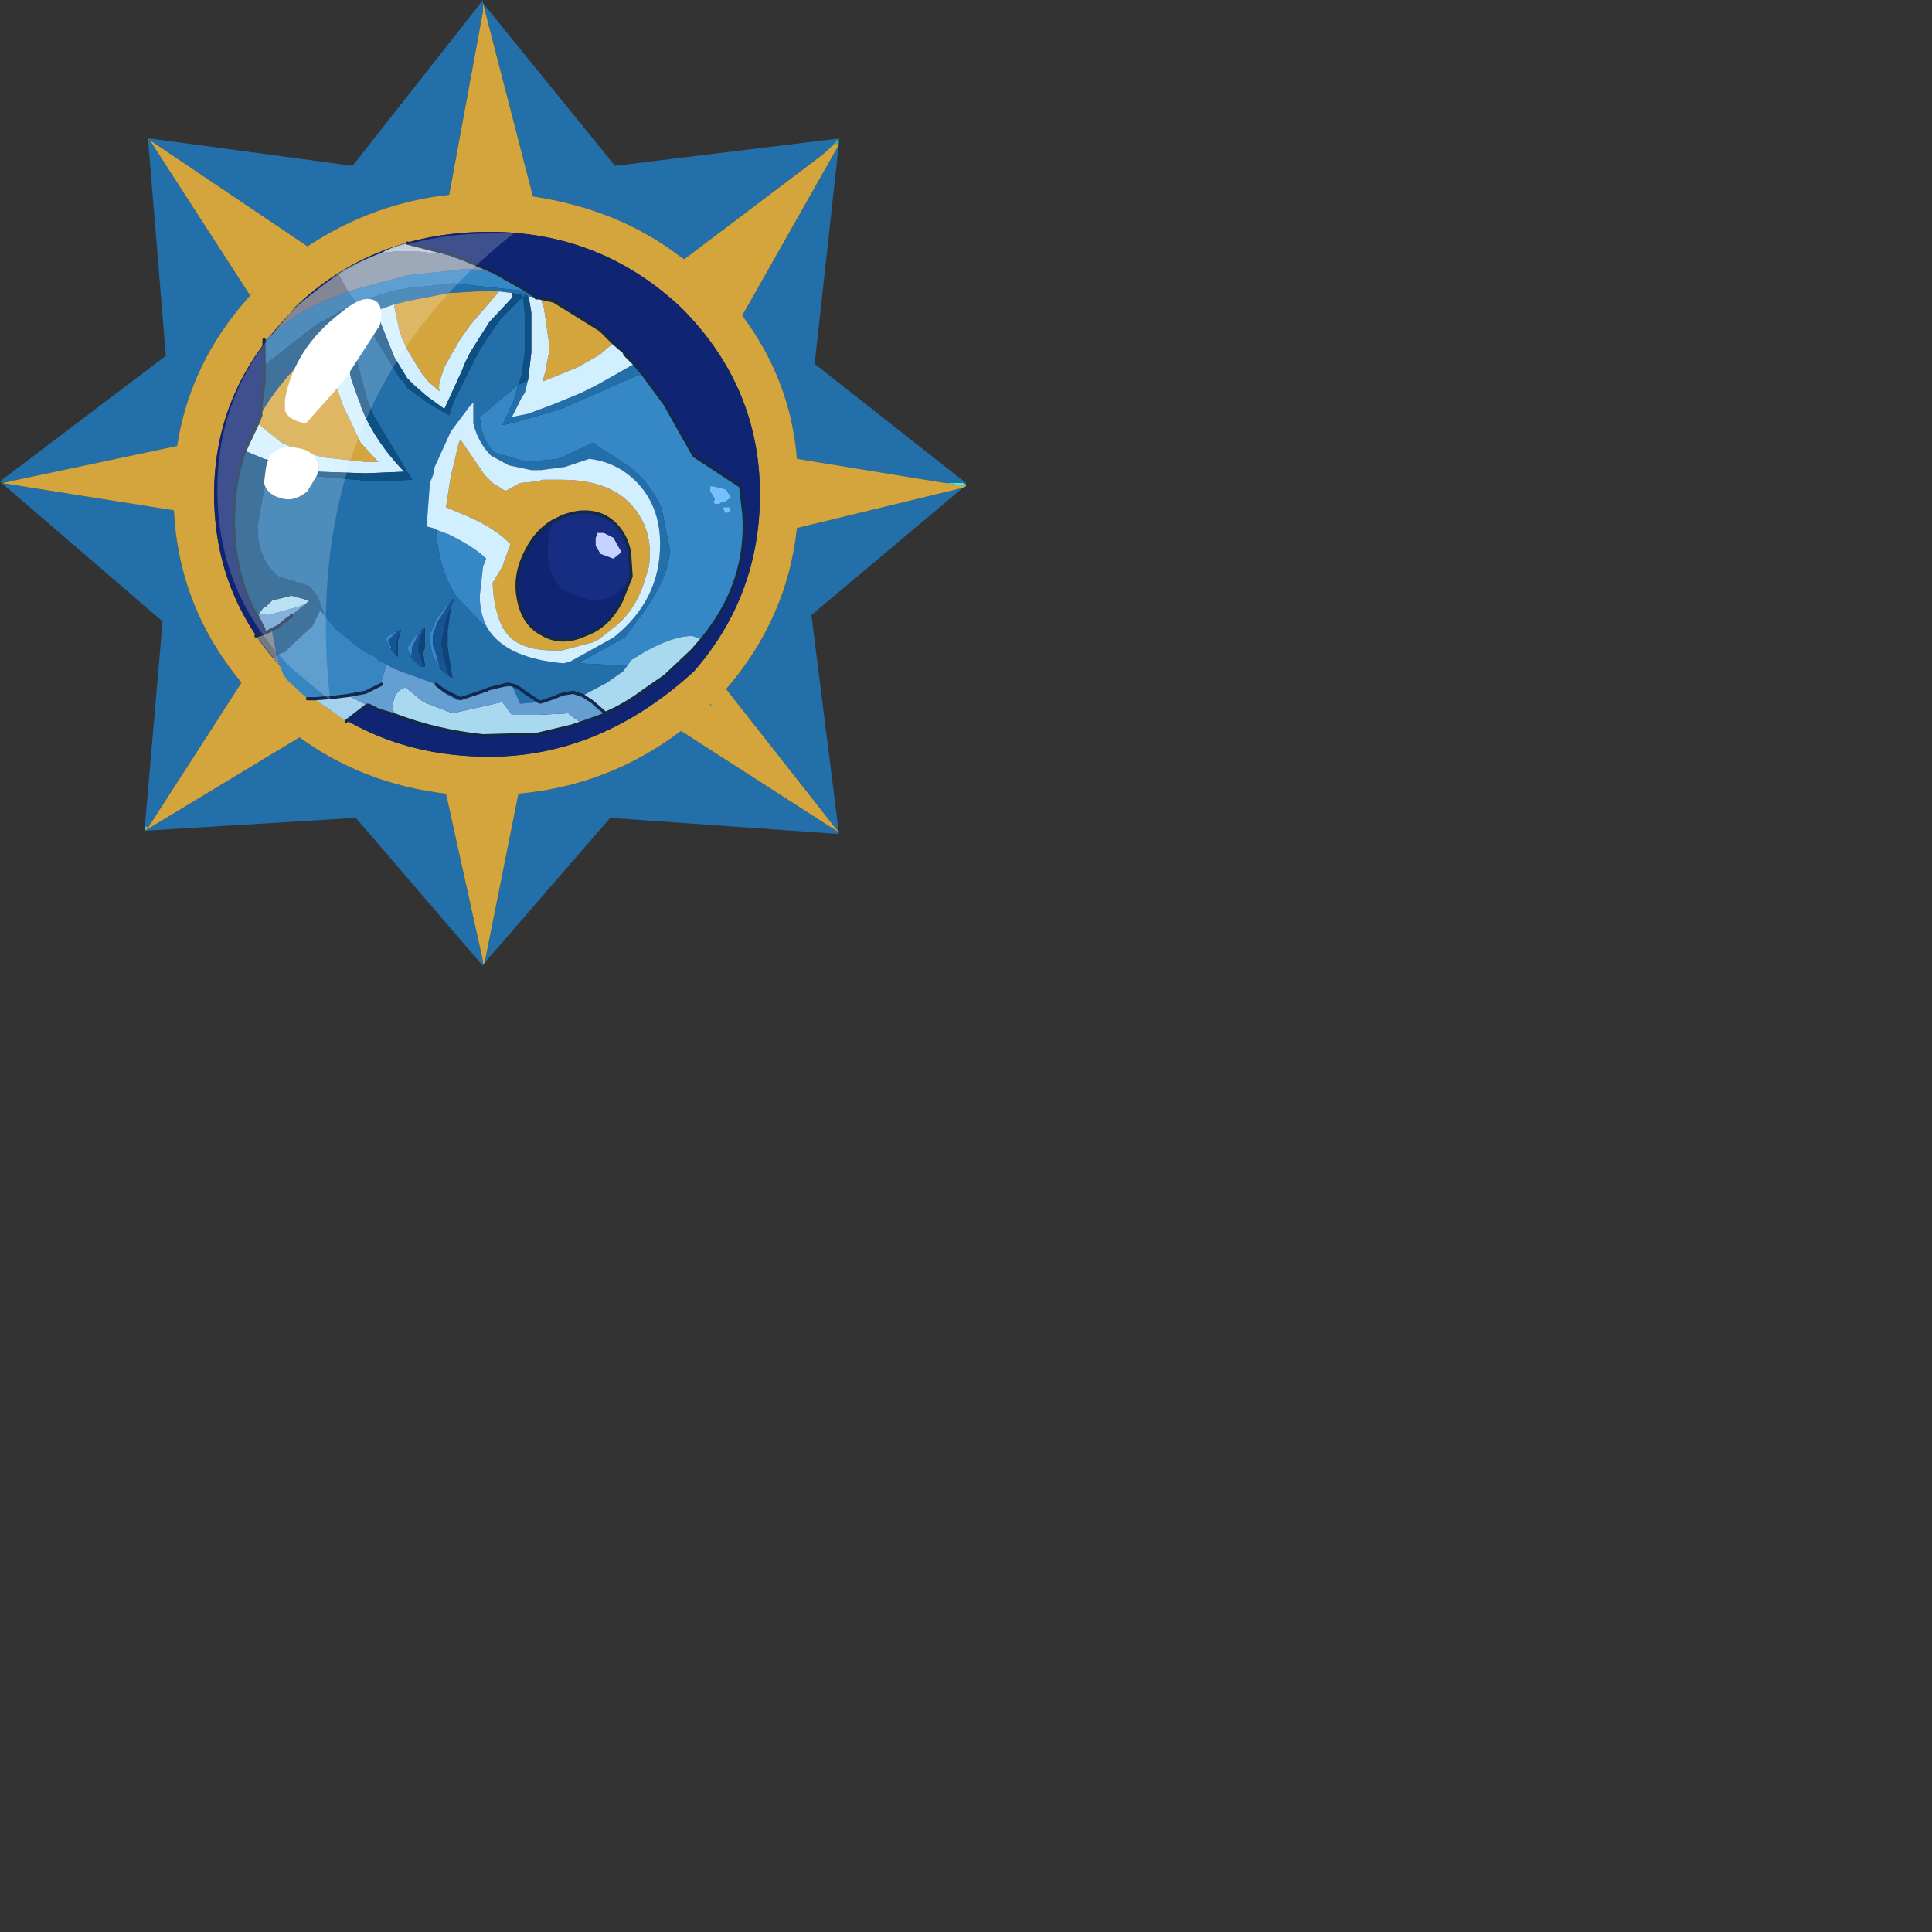 <?xml version="1.0" encoding="UTF-8" standalone="no"?>
<svg xmlns:ffdec="https://www.free-decompiler.com/flash" xmlns:xlink="http://www.w3.org/1999/xlink" ffdec:objectType="frame" height="60.0px" width="60.0px" xmlns="http://www.w3.org/2000/svg">
  <rect width="100%" height="100%" fill="#333333" stroke="none"/>
  <g transform="matrix(1.0, 0.0, 0.0, 1.0, 0.0, 0.0)">
    <use ffdec:characterId="1" height="60.0" transform="matrix(1.0, 0.0, 0.0, 1.0, 0.0, 0.0)" width="60.0" xlink:href="#shape0"/>
  </g>
  <defs>
    <g id="shape0" transform="matrix(1.0, 0.0, 0.0, 1.0, 0.0, 0.0)">
      <path d="M0.0 0.0 L60.0 0.0 60.0 60.0 0.0 60.0 0.0 0.0" fill="#33cc66" fill-opacity="0.0" fill-rule="evenodd" stroke="none"/>
      <path d="M26.05 4.5 L25.3 11.3 30.0 15.0 29.9 15.0 29.35 15.0 24.75 14.25 Q24.55 11.8 23.05 9.8 L26.05 4.5 M29.9 15.15 L25.2 19.1 26.05 25.85 26.05 25.9 18.95 25.4 15.05 29.9 16.1 24.65 Q18.9 24.4 21.15 22.7 L26.05 25.85 22.55 21.4 Q24.45 19.2 24.75 16.4 L29.9 15.15 M15.0 30.0 L11.05 25.4 4.5 25.8 9.3 22.9 Q11.3 24.35 13.85 24.65 L15.0 29.85 15.0 30.0 M4.5 25.65 L5.05 19.3 0.05 15.0 5.4 15.85 Q5.55 18.85 7.5 21.2 L4.6 25.7 4.5 25.65 M0.0 14.95 L5.15 11.05 4.6 4.35 4.65 4.35 7.75 9.15 7.75 9.2 Q5.9 11.25 5.5 13.85 L0.3 14.95 0.0 14.95 M4.65 4.3 L10.95 5.15 15.0 0.0 15.0 0.35 13.95 6.05 Q11.6 6.3 9.55 7.65 L4.65 4.35 4.65 4.3 M15.0 0.1 L19.1 5.15 26.05 4.3 25.55 4.8 21.25 8.05 21.1 7.95 Q19.2 6.5 16.55 6.1 L15.0 0.1" fill="#226faa" fill-rule="evenodd" stroke="none"/>
      <path d="M29.9 15.0 L30.0 15.0 30.0 15.05 29.9 15.0 M26.05 4.3 L26.05 4.5 25.95 4.45 25.55 4.8 26.05 4.3" fill="url(#gradient0)" fill-rule="evenodd" stroke="none"/>
      <path d="M26.05 4.5 L23.05 9.8 Q24.55 11.8 24.75 14.25 L29.35 15.0 30.0 15.1 29.9 15.15 24.75 16.4 Q24.45 19.2 22.55 21.4 L26.05 25.85 21.15 22.7 Q18.9 24.4 16.1 24.65 L15.05 29.9 15.0 29.95 15.0 29.9 15.0 29.85 13.85 24.65 Q11.3 24.35 9.3 22.9 L4.5 25.8 4.6 25.7 7.5 21.2 Q5.55 18.85 5.4 15.85 L0.05 15.0 0.3 14.95 5.5 13.85 Q5.9 11.25 7.75 9.2 L7.85 9.1 7.75 9.15 4.65 4.35 9.55 7.65 Q11.6 6.3 13.95 6.05 L15.0 0.35 15.0 0.1 16.55 6.1 Q19.2 6.5 21.1 7.95 L21.25 8.05 25.55 4.8 25.95 4.45 26.05 4.5 M22.05 21.85 L22.05 21.9 22.1 21.9 22.05 21.85 M23.6 15.35 Q23.6 12.0 21.15 9.55 18.65 7.2 15.2 7.2 11.6 7.2 9.15 9.55 L9.05 9.7 Q6.65 12.1 6.65 15.35 6.65 18.65 9.0 21.0 L9.15 21.15 Q11.6 23.5 15.2 23.5 18.65 23.5 21.55 20.85 23.6 18.5 23.6 15.35" fill="#d4a53d" fill-rule="evenodd" stroke="none"/>
      <path d="M29.35 15.0 L29.9 15.0 30.0 15.05 30.0 15.1 29.35 15.0" fill="url(#gradient1)" fill-rule="evenodd" stroke="none"/>
      <path d="M15.0 29.95 L15.0 30.0 15.0 29.85 15.0 29.9 15.0 29.95 M22.05 21.85 L22.1 21.9 22.05 21.9 22.05 21.85" fill="url(#gradient2)" fill-rule="evenodd" stroke="none"/>
      <path d="M23.6 15.35 Q23.6 18.5 21.55 20.85 18.65 23.5 15.2 23.5 11.6 23.5 9.15 21.15 L9.0 21.0 Q6.65 18.65 6.65 15.35 6.65 12.1 9.05 9.7 L9.15 9.55 Q11.6 7.2 15.2 7.2 18.65 7.2 21.15 9.55 23.6 12.0 23.6 15.35" fill="#0f2472" fill-rule="evenodd" stroke="none"/>
      <path d="M15.0 0.0 L15.0 0.1 15.0 0.35 15.0 0.0" fill="url(#gradient3)" fill-rule="evenodd" stroke="none"/>
      <path d="M4.6 4.3 L4.65 4.3 4.65 4.35 4.6 4.3" fill="url(#gradient4)" fill-rule="evenodd" stroke="none"/>
      <path d="M4.6 4.35 L4.6 4.3 4.65 4.35 4.6 4.35" fill="url(#gradient5)" fill-rule="evenodd" stroke="none"/>
      <path d="M4.5 25.8 L4.5 25.65 4.6 25.7 4.5 25.8 M7.75 9.15 L7.85 9.1 7.75 9.2 7.75 9.15" fill="#4dc4c2" fill-rule="evenodd" stroke="none"/>
      <path d="M0.05 15.0 L0.0 14.95 0.3 14.95 0.05 15.0" fill="url(#gradient6)" fill-rule="evenodd" stroke="none"/>
      <path d="M19.95 11.6 L20.65 12.55 21.55 14.15 23.0 15.1 23.1 15.95 Q23.25 18.1 21.8 19.85 L21.5 19.75 Q21.0 19.75 20.3 20.1 L20.1 20.2 19.6 20.5 19.5 20.65 18.95 20.65 17.95 20.6 18.4 20.35 19.3 19.85 19.4 19.8 20.1 18.85 Q20.8 17.8 20.8 17.05 L20.55 15.8 Q20.2 15.0 19.55 14.5 L18.4 13.75 18.0 13.95 17.35 14.25 16.35 14.35 15.35 14.05 Q14.95 13.65 14.9 12.95 L15.55 12.4 16.1 11.95 15.95 12.45 15.7 13.0 15.6 13.2 15.85 13.15 17.1 12.8 17.55 12.65 19.35 11.85 19.95 11.6 M15.35 8.45 L16.4 9.05 14.1 8.8 12.65 8.95 12.15 9.05 11.05 9.4 10.8 9.05 12.65 8.55 14.5 8.35 15.35 8.45 M22.55 15.2 L22.15 15.1 22.05 15.1 22.05 15.15 22.05 15.25 22.2 15.5 22.15 15.6 22.2 15.65 22.25 15.65 22.35 15.65 22.4 15.6 22.5 15.6 22.7 15.45 22.55 15.2 M22.65 15.75 L22.6 15.75 22.45 15.75 22.5 15.9 22.55 15.95 22.7 15.85 22.65 15.75 M13.55 16.45 L13.95 16.6 Q14.75 17.0 15.1 17.35 L15.0 17.6 14.9 18.5 Q14.9 19.15 15.2 19.6 L14.15 18.5 Q13.6 17.6 13.55 16.45 M13.7 20.8 L13.45 20.4 13.4 20.2 13.35 19.9 13.35 19.8 13.35 19.7 13.55 19.2 14.05 18.6 13.6 19.3 13.45 19.7 13.45 19.75 13.45 20.05 13.5 20.15 13.65 20.7 13.7 20.8 M13.15 19.5 L13.0 19.7 12.95 19.8 12.9 19.9 12.8 20.1 12.8 20.25 12.75 20.4 12.8 20.45 12.85 20.5 12.75 20.45 12.7 20.25 12.65 20.15 12.65 20.1 12.75 19.95 12.85 19.8 13.15 19.5 M12.35 19.6 L12.2 19.75 12.15 19.8 12.05 19.9 12.15 20.1 12.15 20.2 12.2 20.25 12.1 20.1 11.95 19.8 12.15 19.7 12.2 19.65 12.35 19.6" fill="#3687c6" fill-rule="evenodd" stroke="none"/>
      <path d="M22.65 15.75 L22.7 15.85 22.55 15.95 22.5 15.9 22.45 15.75 22.6 15.75 22.65 15.75 M22.55 15.2 L22.7 15.45 22.5 15.6 22.4 15.6 22.35 15.65 22.25 15.65 22.2 15.65 22.15 15.6 22.2 15.5 22.05 15.25 22.05 15.15 22.05 15.1 22.15 15.1 22.55 15.2" fill="#77c1fa" fill-rule="evenodd" stroke="none"/>
      <path d="M8.2 11.35 L8.2 10.7 8.2 10.65 8.2 10.6 8.2 10.55 8.25 10.55 8.45 10.4 Q9.0 9.85 9.95 9.4 L10.8 9.05 11.05 9.4 9.8 10.1 8.2 11.35 M16.4 9.05 L16.7 9.25 16.65 9.25 16.4 9.2 16.3 9.15 16.25 9.25 16.2 9.15 15.9 9.1 15.5 9.05 14.8 9.05 13.95 9.1 12.65 9.35 12.25 9.45 11.7 9.65 11.4 9.8 11.05 9.4 12.15 9.05 12.65 8.95 14.1 8.8 16.4 9.05 M19.7 11.3 L19.95 11.6 19.35 11.85 17.55 12.65 17.1 12.8 15.85 13.15 15.6 13.2 15.7 13.0 15.95 12.45 16.1 11.95 15.55 12.4 14.9 12.95 Q14.95 13.65 15.35 14.05 L16.35 14.35 17.35 14.25 18.0 13.95 18.4 13.75 19.55 14.5 Q20.2 15.0 20.55 15.8 L20.8 17.05 Q20.8 17.8 20.1 18.85 L19.4 19.8 19.3 19.85 18.4 20.35 17.95 20.6 18.95 20.65 19.5 20.65 19.35 20.85 18.85 21.2 18.1 21.6 17.8 21.5 18.1 21.6 18.0 21.6 17.8 21.5 17.7 21.5 17.6 21.5 17.5 21.55 17.35 21.6 17.2 21.65 16.75 21.75 16.75 21.8 16.3 21.5 Q16.0 21.25 15.75 21.25 L15.15 21.4 15.75 21.25 Q16.0 21.25 16.3 21.5 L16.75 21.8 16.2 21.85 16.15 21.85 16.0 21.5 15.9 21.3 15.15 21.4 15.1 21.45 14.3 21.7 13.8 21.45 13.6 21.3 13.8 21.45 14.3 21.7 14.2 21.75 13.85 21.55 13.6 21.3 13.55 21.25 12.45 20.85 12.2 20.75 11.85 20.55 11.8 20.55 11.75 20.5 11.65 20.4 11.25 20.2 10.45 19.55 10.1 19.15 9.85 18.5 9.6 18.2 8.65 17.9 Q8.0 17.4 8.0 16.35 L8.2 15.2 8.5 14.55 8.6 14.55 9.9 14.8 11.65 14.95 12.8 14.9 11.6 12.9 11.4 12.4 10.8 10.1 11.1 9.95 11.4 9.8 11.45 9.8 11.65 10.5 12.45 11.8 12.5 11.8 12.65 12.05 13.35 12.55 13.95 12.9 14.1 12.45 14.6 11.45 14.85 10.95 15.1 10.55 15.55 9.9 16.1 9.35 Q16.2 9.25 16.25 9.25 L16.3 9.75 16.3 10.15 16.3 10.75 16.3 10.9 16.3 10.95 16.2 11.65 16.1 11.95 16.2 11.9 16.4 11.8 16.3 12.2 16.2 12.35 15.9 12.95 16.4 12.85 17.2 12.55 18.05 12.2 18.55 11.95 19.7 11.3 M15.2 19.6 Q15.8 20.45 17.5 20.6 L17.7 20.55 19.05 19.8 Q20.5 18.65 20.5 16.9 20.5 15.7 19.75 14.95 19.15 14.35 18.3 14.25 L17.55 14.5 16.8 14.6 16.65 14.6 16.5 14.6 15.8 14.45 15.25 14.15 Q14.85 13.75 14.7 13.15 L14.7 12.65 14.7 12.5 14.6 12.6 14.0 13.4 13.5 14.5 13.45 14.75 13.35 15.0 13.25 16.35 13.45 16.4 13.55 16.45 Q13.6 17.6 14.15 18.5 L15.2 19.6 M13.95 21.0 L14.05 21.05 13.95 20.45 13.9 20.1 13.9 20.0 13.9 19.95 13.9 19.6 14.0 18.85 14.05 18.75 14.1 18.6 14.05 18.6 13.55 19.2 13.35 19.7 13.35 19.8 13.35 19.9 13.4 20.2 13.45 20.4 13.7 20.8 13.95 21.0 M13.2 19.5 L13.15 19.5 12.85 19.8 12.75 19.95 12.65 20.1 12.65 20.15 12.7 20.25 12.75 20.45 12.85 20.5 13.0 20.65 13.05 20.7 13.15 20.7 13.2 20.7 13.15 20.35 13.15 20.25 13.2 20.1 13.2 19.85 13.2 19.5 M12.45 19.6 L12.45 19.55 12.35 19.6 12.2 19.65 12.15 19.7 11.95 19.8 12.1 20.1 12.2 20.25 12.25 20.3 12.3 20.35 12.35 20.4 12.35 20.35 12.35 20.3 12.35 20.1 12.35 19.9 12.45 19.6" fill="#226faa" fill-rule="evenodd" stroke="none"/>
      <path d="M21.8 19.85 L21.5 20.2 20.65 21.0 20.0 21.45 Q19.4 21.9 18.8 22.15 L18.75 22.2 18.5 21.95 18.0 21.6 18.1 21.6 18.85 21.2 19.35 20.85 19.5 20.65 19.6 20.5 20.1 20.2 20.3 20.1 Q21.0 19.75 21.5 19.75 L21.8 19.85 M18.05 22.45 L17.75 22.55 16.7 22.8 15.0 22.85 Q13.55 22.7 12.25 22.2 L12.2 22.0 Q12.2 21.45 12.6 21.35 L13.15 21.8 14.05 22.15 14.95 21.95 15.6 21.8 15.75 22.0 15.9 22.2 16.75 22.2 17.65 22.15 17.7 22.2 18.05 22.45 M8.05 19.05 L8.2 18.85 8.25 18.85 8.45 18.65 9.05 18.5 9.6 18.65 9.5 18.75 9.25 18.85 8.35 19.1 8.3 19.1 8.05 19.05 M18.8 22.15 L18.4 21.8 18.1 21.6 18.4 21.8 18.8 22.15" fill="#a9d9ef" fill-rule="evenodd" stroke="none"/>
      <path d="M8.0 13.15 L8.1 12.9 8.1 12.85 Q8.65 11.9 9.5 11.1 L10.15 10.55 10.45 12.0 10.65 12.6 10.8 12.9 11.2 13.75 11.75 14.35 11.4 14.35 10.0 14.2 9.1 13.9 8.75 13.75 8.0 13.15 M16.75 9.25 L17.2 9.35 18.65 10.25 19.05 10.65 18.7 10.95 18.65 11.0 17.95 11.4 16.85 11.85 16.95 11.5 16.95 11.45 17.05 10.95 17.05 10.85 17.05 10.8 17.05 10.65 16.95 9.95 16.9 9.6 16.8 9.3 16.75 9.25 M12.25 9.45 L12.65 9.35 13.95 9.1 14.8 9.05 15.5 9.05 14.6 10.1 14.25 10.6 14.2 10.7 14.05 10.95 13.8 11.4 13.7 11.7 Q13.6 11.95 13.65 12.15 L13.3 11.85 13.1 11.6 12.7 10.95 12.65 10.85 12.5 10.55 12.4 10.25 12.25 9.55 12.25 9.45 M15.7 15.25 L16.15 15.0 16.7 14.95 16.85 14.9 17.45 14.9 Q19.05 14.9 19.75 15.85 20.3 16.6 20.15 17.6 L20.0 18.1 Q19.7 19.0 19.05 19.5 L18.6 19.85 18.5 19.9 18.4 19.95 17.45 20.2 17.2 20.2 Q16.3 20.2 15.85 19.8 15.35 19.3 15.3 18.1 L15.6 17.6 15.85 16.9 Q15.35 16.35 14.2 15.9 L13.85 15.75 14.0 14.8 14.25 13.75 14.3 13.65 15.05 14.75 15.3 15.0 15.7 15.25 M17.15 16.2 Q16.65 16.5 16.35 17.1 15.95 17.85 16.1 18.6 16.25 19.4 16.85 19.7 17.45 20.05 18.2 19.7 18.9 19.45 19.3 18.65 L19.6 17.9 19.55 17.15 Q19.4 16.4 18.8 16.05 18.2 15.75 17.45 16.05 L17.15 16.2" fill="#d4a53d" fill-rule="evenodd" stroke="none"/>
      <path d="M10.5 8.5 Q11.15 8.1 11.85 7.85 L12.4 7.8 12.65 7.8 12.9 7.8 13.75 7.9 14.0 7.9 14.4 8.05 15.35 8.45 14.5 8.35 12.65 8.55 10.8 9.05 10.5 8.5" fill="#8594a7" fill-rule="evenodd" stroke="none"/>
      <path d="M11.85 7.85 Q12.2 7.65 12.65 7.55 L14.0 7.9 13.75 7.9 12.9 7.8 12.65 7.8 12.4 7.8 11.85 7.85" fill="#b7c2d0" fill-rule="evenodd" stroke="none"/>
      <path d="M8.45 10.4 L9.05 9.7 9.15 9.55 10.5 8.5 10.8 9.05 9.95 9.4 Q9.0 9.85 8.45 10.4" fill="#64687b" fill-rule="evenodd" stroke="none"/>
      <path d="M7.6 14.0 L8.0 13.15 8.75 13.75 9.1 13.9 10.0 14.2 11.4 14.35 11.75 14.35 11.2 13.75 10.8 12.9 10.65 12.6 10.45 12.0 10.15 10.55 10.65 10.2 10.9 11.75 11.15 12.45 11.2 12.55 11.2 12.6 Q11.6 13.65 12.55 14.65 L11.35 14.7 9.9 14.65 9.85 14.65 8.65 14.35 8.55 14.35 8.2 14.25 7.6 14.0 M16.7 9.25 L16.75 9.25 16.8 9.3 16.9 9.6 16.95 9.95 17.05 10.65 17.05 10.8 17.05 10.85 17.05 10.95 16.95 11.45 16.95 11.5 16.85 11.85 17.95 11.4 18.65 11.0 18.7 10.95 19.05 10.65 19.4 10.95 19.4 11.0 19.7 11.3 18.55 11.95 18.05 12.2 17.2 12.55 16.4 12.85 15.9 12.95 16.2 12.35 16.3 12.2 16.4 11.8 16.5 10.95 16.5 10.9 16.5 10.85 16.5 10.65 16.5 10.25 16.5 9.7 16.45 9.4 16.4 9.2 16.65 9.25 16.7 9.25 M15.5 9.05 L15.9 9.1 15.9 9.25 15.2 10.0 14.85 10.55 14.6 10.95 14.45 11.25 14.35 11.5 13.8 12.7 13.25 12.3 12.85 11.95 12.65 11.75 12.25 11.1 11.85 10.1 11.7 9.7 11.7 9.65 12.25 9.45 12.25 9.55 12.4 10.25 12.5 10.55 12.65 10.85 12.7 10.95 13.1 11.6 13.3 11.85 13.65 12.15 Q13.6 11.95 13.7 11.7 L13.8 11.4 14.05 10.95 14.2 10.7 14.25 10.6 14.6 10.1 15.5 9.05 M13.55 16.45 L13.45 16.4 13.25 16.35 13.35 15.0 13.45 14.75 13.5 14.5 14.0 13.4 14.6 12.6 14.7 12.5 14.7 12.65 14.7 13.15 Q14.85 13.75 15.25 14.15 L15.8 14.45 16.5 14.6 16.65 14.6 16.8 14.6 17.55 14.5 18.3 14.25 Q19.15 14.35 19.75 14.95 20.5 15.7 20.5 16.9 20.5 18.65 19.05 19.8 L17.7 20.55 17.5 20.6 Q15.8 20.45 15.2 19.6 14.9 19.15 14.9 18.5 L15.0 17.6 15.1 17.35 Q14.75 17.0 13.95 16.6 L13.55 16.45 M15.7 15.25 L15.3 15.0 15.05 14.75 14.3 13.65 14.25 13.75 14.0 14.8 13.85 15.75 14.2 15.9 Q15.35 16.35 15.85 16.9 L15.6 17.6 15.3 18.1 Q15.35 19.3 15.85 19.8 16.3 20.2 17.2 20.2 L17.45 20.2 18.4 19.95 18.5 19.9 18.6 19.85 19.05 19.5 Q19.7 19.0 20.0 18.1 L20.15 17.6 Q20.3 16.6 19.75 15.85 19.05 14.9 17.45 14.9 L16.85 14.9 16.7 14.95 16.15 15.0 15.7 15.25" fill="#d2efff" fill-rule="evenodd" stroke="none"/>
      <path d="M8.0 19.15 L7.9 19.0 Q7.25 17.75 7.25 16.15 7.25 15.2 7.5 14.3 L7.6 14.0 8.2 14.25 8.55 14.35 8.65 14.35 9.85 14.65 9.9 14.65 11.35 14.7 12.55 14.65 Q11.6 13.65 11.2 12.6 L11.2 12.55 11.15 12.45 10.9 11.75 10.65 10.2 10.15 10.55 9.5 11.1 Q8.65 11.9 8.1 12.85 L8.1 12.65 8.2 11.85 8.2 11.35 9.8 10.1 11.05 9.4 11.4 9.8 11.7 9.65 11.7 9.7 11.85 10.1 12.25 11.1 12.65 11.75 12.85 11.95 13.25 12.3 13.8 12.7 14.35 11.5 14.45 11.25 14.6 10.95 14.85 10.55 15.2 10.0 15.9 9.25 15.9 9.1 16.2 9.15 16.25 9.25 16.3 9.15 16.4 9.2 16.45 9.4 16.5 9.7 16.5 10.25 16.5 10.65 16.5 10.85 16.5 10.9 16.5 10.95 16.4 11.8 16.2 11.9 16.1 11.95 16.2 11.65 16.3 10.95 16.3 10.9 16.3 10.75 16.3 10.15 16.3 9.75 16.25 9.25 Q16.2 9.25 16.1 9.35 L15.55 9.9 15.1 10.55 14.85 10.95 14.6 11.45 14.1 12.45 13.95 12.9 13.35 12.55 12.65 12.05 12.5 11.8 12.45 11.8 11.65 10.5 11.45 9.8 11.4 9.8 11.1 9.95 10.8 10.1 11.4 12.4 11.6 12.9 12.8 14.9 11.65 14.95 9.9 14.8 8.6 14.55 8.5 14.55 8.2 15.2 8.0 16.35 Q8.0 17.4 8.65 17.9 L9.6 18.2 9.85 18.5 10.1 19.15 9.95 18.95 9.7 19.45 9.1 20.0 8.85 20.25 8.7 20.3 8.6 20.35 8.5 19.9 8.45 19.6 8.45 19.55 8.65 19.45 8.95 19.2 9.0 19.2 9.05 19.15 9.05 19.1 9.5 18.75 9.6 18.65 9.05 18.5 8.45 18.65 8.25 18.85 8.2 18.85 8.05 19.05 8.0 19.15" fill="#0f5083" fill-rule="evenodd" stroke="none"/>
      <path d="M9.75 21.7 L9.55 21.7 8.95 21.15 8.8 20.95 8.7 20.7 8.6 20.35 8.7 20.3 8.85 20.25 9.1 20.0 9.7 19.45 9.95 18.95 10.1 19.15 10.45 19.55 11.25 20.2 11.65 20.4 11.75 20.5 11.8 20.55 11.85 20.55 12.0 20.65 11.85 21.15 11.85 21.25 11.35 21.5 10.8 21.6 10.4 21.65 9.8 21.7 9.75 21.7" fill="#3786c1" fill-rule="evenodd" stroke="none"/>
      <path d="M18.75 22.2 L18.05 22.45 17.7 22.2 17.65 22.15 16.75 22.2 15.9 22.2 15.75 22.0 15.6 21.8 14.95 21.95 14.05 22.15 13.15 21.8 12.6 21.35 Q12.2 21.45 12.2 22.0 L12.25 22.2 11.75 22.05 11.45 21.9 11.4 21.9 10.8 21.6 11.35 21.5 11.85 21.25 11.85 21.15 12.0 20.65 11.85 20.55 12.2 20.75 12.45 20.85 13.55 21.25 13.6 21.3 13.85 21.55 14.2 21.75 14.3 21.7 15.1 21.45 15.15 21.4 15.9 21.3 16.0 21.5 16.15 21.85 16.2 21.85 16.75 21.8 16.75 21.75 17.2 21.65 17.35 21.6 17.5 21.55 17.6 21.5 17.7 21.5 17.8 21.5 18.0 21.6 18.5 21.95 18.75 22.2 M8.25 19.65 L8.2 19.55 8.0 19.15 8.05 19.05 8.3 19.1 8.35 19.1 9.25 18.85 9.5 18.75 9.05 19.1 9.05 19.15 9.0 19.2 8.95 19.2 8.65 19.45 8.45 19.55 8.25 19.65 M9.05 19.15 L8.95 19.2 9.05 19.15 M15.1 21.45 L15.05 21.45 14.3 21.7 15.05 21.45 15.1 21.45 M17.8 21.5 L17.5 21.55 17.8 21.5 M17.35 21.6 L17.25 21.65 16.8 21.8 16.75 21.8 16.8 21.8 17.25 21.65 17.35 21.6" fill="#659ed0" fill-rule="evenodd" stroke="none"/>
      <path d="M8.5 20.45 L7.95 19.75 8.25 19.65 8.45 19.55 8.45 19.6 8.5 19.9 8.6 20.35 8.55 20.4 8.5 20.45" fill="#6f7a85" fill-rule="evenodd" stroke="none"/>
      <path d="M8.7 20.7 L8.5 20.45 8.55 20.4 8.6 20.35 8.7 20.7" fill="#848d96" fill-rule="evenodd" stroke="none"/>
      <path d="M11.4 21.9 L10.75 22.4 9.75 21.7 9.8 21.7 10.4 21.65 10.8 21.6 11.4 21.9" fill="#a5d1ee" fill-rule="evenodd" stroke="none"/>
      <path d="M17.15 16.2 L17.45 16.05 Q18.2 15.75 18.8 16.05 19.4 16.4 19.55 17.15 L19.6 17.9 19.5 18.05 Q19.15 18.65 18.35 18.65 L17.5 18.35 Q17.0 17.9 17.0 16.95 L17.05 16.6 17.15 16.2 M18.5 16.75 L18.5 16.85 18.5 16.95 18.65 17.2 19.05 17.35 19.3 17.15 19.05 16.7 18.75 16.55 18.55 16.55 18.55 16.6 18.5 16.7 18.5 16.75" fill="#172d82" fill-rule="evenodd" stroke="none"/>
      <path d="M19.6 17.9 L19.3 18.65 Q18.9 19.45 18.2 19.7 17.45 20.05 16.85 19.7 16.25 19.4 16.1 18.6 15.95 17.85 16.35 17.1 16.65 16.5 17.15 16.2 L17.05 16.6 17.0 16.95 Q17.0 17.9 17.5 18.35 L18.35 18.65 Q19.15 18.65 19.5 18.05 L19.6 17.9" fill="#0f2472" fill-rule="evenodd" stroke="none"/>
      <path d="M18.5 16.75 L18.5 16.7 18.55 16.6 18.55 16.55 18.75 16.55 19.05 16.7 19.3 17.15 19.05 17.35 18.65 17.2 18.5 16.95 18.5 16.85 18.5 16.75" fill="#c6d2ff" fill-rule="evenodd" stroke="none"/>
      <path d="M13.95 21.0 L13.7 20.8 13.65 20.7 13.5 20.15 13.45 20.05 13.45 19.75 13.45 19.7 13.6 19.3 14.05 18.6 14.1 18.6 14.05 18.75 13.85 19.25 13.7 20.0 13.75 20.15 13.75 20.3 13.95 21.0 M13.15 19.5 L13.2 19.5 13.05 19.8 13.0 20.1 13.0 20.2 13.1 20.5 13.15 20.7 13.05 20.7 13.0 20.65 12.85 20.5 12.8 20.45 12.75 20.4 12.8 20.25 12.8 20.1 12.9 19.9 12.95 19.8 13.0 19.7 13.15 19.5 M12.35 19.6 L12.45 19.55 12.45 19.6 12.3 19.95 12.3 20.2 12.3 20.3 12.3 20.35 12.25 20.3 12.2 20.25 12.15 20.2 12.15 20.1 12.05 19.9 12.15 19.8 12.2 19.75 12.35 19.6" fill="#175493" fill-rule="evenodd" stroke="none"/>
      <path d="M14.05 18.75 L14.0 18.85 13.9 19.6 13.9 19.95 13.9 20.0 13.9 20.1 13.95 20.45 14.05 21.05 13.95 21.0 13.75 20.3 13.75 20.15 13.7 20.0 13.85 19.25 14.05 18.75 M13.15 20.7 L13.1 20.5 13.0 20.2 13.0 20.1 13.05 19.8 13.2 19.5 13.2 19.85 13.2 20.1 13.15 20.25 13.15 20.35 13.2 20.7 13.15 20.7 M12.3 20.35 L12.3 20.3 12.3 20.2 12.3 19.95 12.45 19.6 12.35 19.9 12.35 20.1 12.35 20.3 12.35 20.35 12.35 20.4 12.3 20.35" fill="#104479" fill-rule="evenodd" stroke="none"/>
      <path d="M19.95 11.6 L20.65 12.55 21.55 14.15 23.0 15.1 23.1 15.95 Q23.25 18.1 21.8 19.85 L21.5 20.2 20.65 21.0 20.0 21.45 Q19.4 21.9 18.8 22.15 L18.75 22.2 18.05 22.45 17.75 22.55 16.7 22.8 15.0 22.85 Q13.55 22.7 12.25 22.2 L11.75 22.05 11.45 21.9 M11.4 21.9 L10.75 22.4 M9.75 21.7 L9.55 21.7 M7.95 19.75 L8.25 19.65 8.45 19.55 8.65 19.45 8.95 19.2 9.05 19.15 9.05 19.1 M8.2 19.55 L8.0 19.15 7.9 19.0 Q7.25 17.75 7.25 16.15 7.25 15.2 7.5 14.3 L7.6 14.0 8.0 13.15 8.1 12.9 8.1 12.85 8.1 12.65 8.2 11.85 8.2 11.35 8.2 10.7 8.2 10.65 8.2 10.6 8.2 10.55 M12.65 7.55 L14.0 7.9 14.4 8.05 15.35 8.45 16.4 9.05 16.7 9.25 16.75 9.25 17.2 9.35 18.65 10.25 19.05 10.65 19.4 10.95 19.4 11.0 19.7 11.3 19.95 11.6 M16.65 9.25 L16.7 9.25 M13.55 21.25 L13.6 21.3 13.8 21.45 14.3 21.7 15.05 21.45 15.1 21.45 15.15 21.4 15.75 21.25 Q16.0 21.25 16.3 21.5 L16.75 21.8 16.8 21.8 17.25 21.65 17.35 21.6 17.5 21.55 17.8 21.5 18.1 21.6 18.4 21.8 18.8 22.15 M9.75 21.7 L9.8 21.7 10.4 21.65 10.8 21.6 11.35 21.5 11.85 21.25 M19.6 17.9 L19.3 18.65 Q18.9 19.45 18.2 19.7 17.45 20.05 16.85 19.7 16.25 19.4 16.1 18.6 15.95 17.85 16.35 17.1 16.65 16.5 17.15 16.2 L17.45 16.05 Q18.2 15.75 18.8 16.05 19.4 16.4 19.55 17.15 L19.6 17.9 Z" fill="none" stroke="#13284d" stroke-linecap="round" stroke-linejoin="round" stroke-width="0.1"/>
      <path d="M9.2 9.55 Q11.65 7.25 15.25 7.25 L15.95 7.25 Q9.25 12.5 10.25 21.75 L9.05 20.75 Q6.75 18.45 6.75 15.2 6.75 12.0 9.1 9.65 L9.2 9.55" fill="#ffffff" fill-opacity="0.2" fill-rule="evenodd" stroke="none"/>
      <path d="M11.8 10.1 L10.7 11.8 9.5 13.15 Q8.95 13.05 8.85 12.75 L8.85 12.4 Q9.15 10.8 10.6 9.7 11.2 9.2 11.55 9.3 11.95 9.4 11.8 10.1 M8.25 14.6 Q8.35 13.8 9.15 13.9 10.0 14.0 9.85 14.75 L9.55 15.25 Q9.2 15.55 8.85 15.5 8.3 15.4 8.2 15.0 L8.25 14.6" fill="#ffffff" fill-rule="evenodd" stroke="none"/>
    </g>
    <linearGradient color-interpolation="linearRGB" gradientTransform="matrix(0.005, 0.0, 0.0, 0.006, 25.8, 9.55)" gradientUnits="userSpaceOnUse" id="gradient0" spreadMethod="repeat" x1="-819.2" x2="819.2">
      <stop offset="0.0" stop-color="#14737c"/>
      <stop offset="1.0" stop-color="#48f2e0"/>
    </linearGradient>
    <linearGradient gradientTransform="matrix(0.005, 0.0, 0.0, 0.007, 26.05, 20.35)" gradientUnits="userSpaceOnUse" id="gradient1" spreadMethod="pad" x1="-819.2" x2="819.2">
      <stop offset="0.0" stop-color="#14737c"/>
      <stop offset="1.0" stop-color="#48f2e0"/>
    </linearGradient>
    <linearGradient gradientTransform="matrix(0.007, 0.0, 0.0, 0.005, 20.45, 25.9)" gradientUnits="userSpaceOnUse" id="gradient2" spreadMethod="pad" x1="-819.2" x2="819.2">
      <stop offset="0.0" stop-color="#14737c"/>
      <stop offset="1.0" stop-color="#48f2e0"/>
    </linearGradient>
    <linearGradient gradientTransform="matrix(0.007, 0.0, 0.0, 0.005, 20.45, 4.2)" gradientUnits="userSpaceOnUse" id="gradient3" spreadMethod="pad" x1="-819.2" x2="819.2">
      <stop offset="0.0" stop-color="#14737c"/>
      <stop offset="1.0" stop-color="#48f2e0"/>
    </linearGradient>
    <linearGradient gradientTransform="matrix(0.006, 0.0, 0.0, 0.005, 9.75, 4.15)" gradientUnits="userSpaceOnUse" id="gradient4" spreadMethod="pad" x1="-819.2" x2="819.2">
      <stop offset="0.0" stop-color="#14737c"/>
      <stop offset="1.0" stop-color="#48f2e0"/>
    </linearGradient>
    <linearGradient gradientTransform="matrix(0.005, 0.0, 0.0, 0.006, 4.3, 9.55)" gradientUnits="userSpaceOnUse" id="gradient5" spreadMethod="pad" x1="-819.2" x2="819.2">
      <stop offset="0.0" stop-color="#14737c"/>
      <stop offset="1.0" stop-color="#48f2e0"/>
    </linearGradient>
    <linearGradient gradientTransform="matrix(0.005, 0.0, 0.0, 0.006, 4.05, 20.25)" gradientUnits="userSpaceOnUse" id="gradient6" spreadMethod="pad" x1="-819.2" x2="819.2">
      <stop offset="0.0" stop-color="#14737c"/>
      <stop offset="1.0" stop-color="#48f2e0"/>
    </linearGradient>
  </defs>
</svg>

